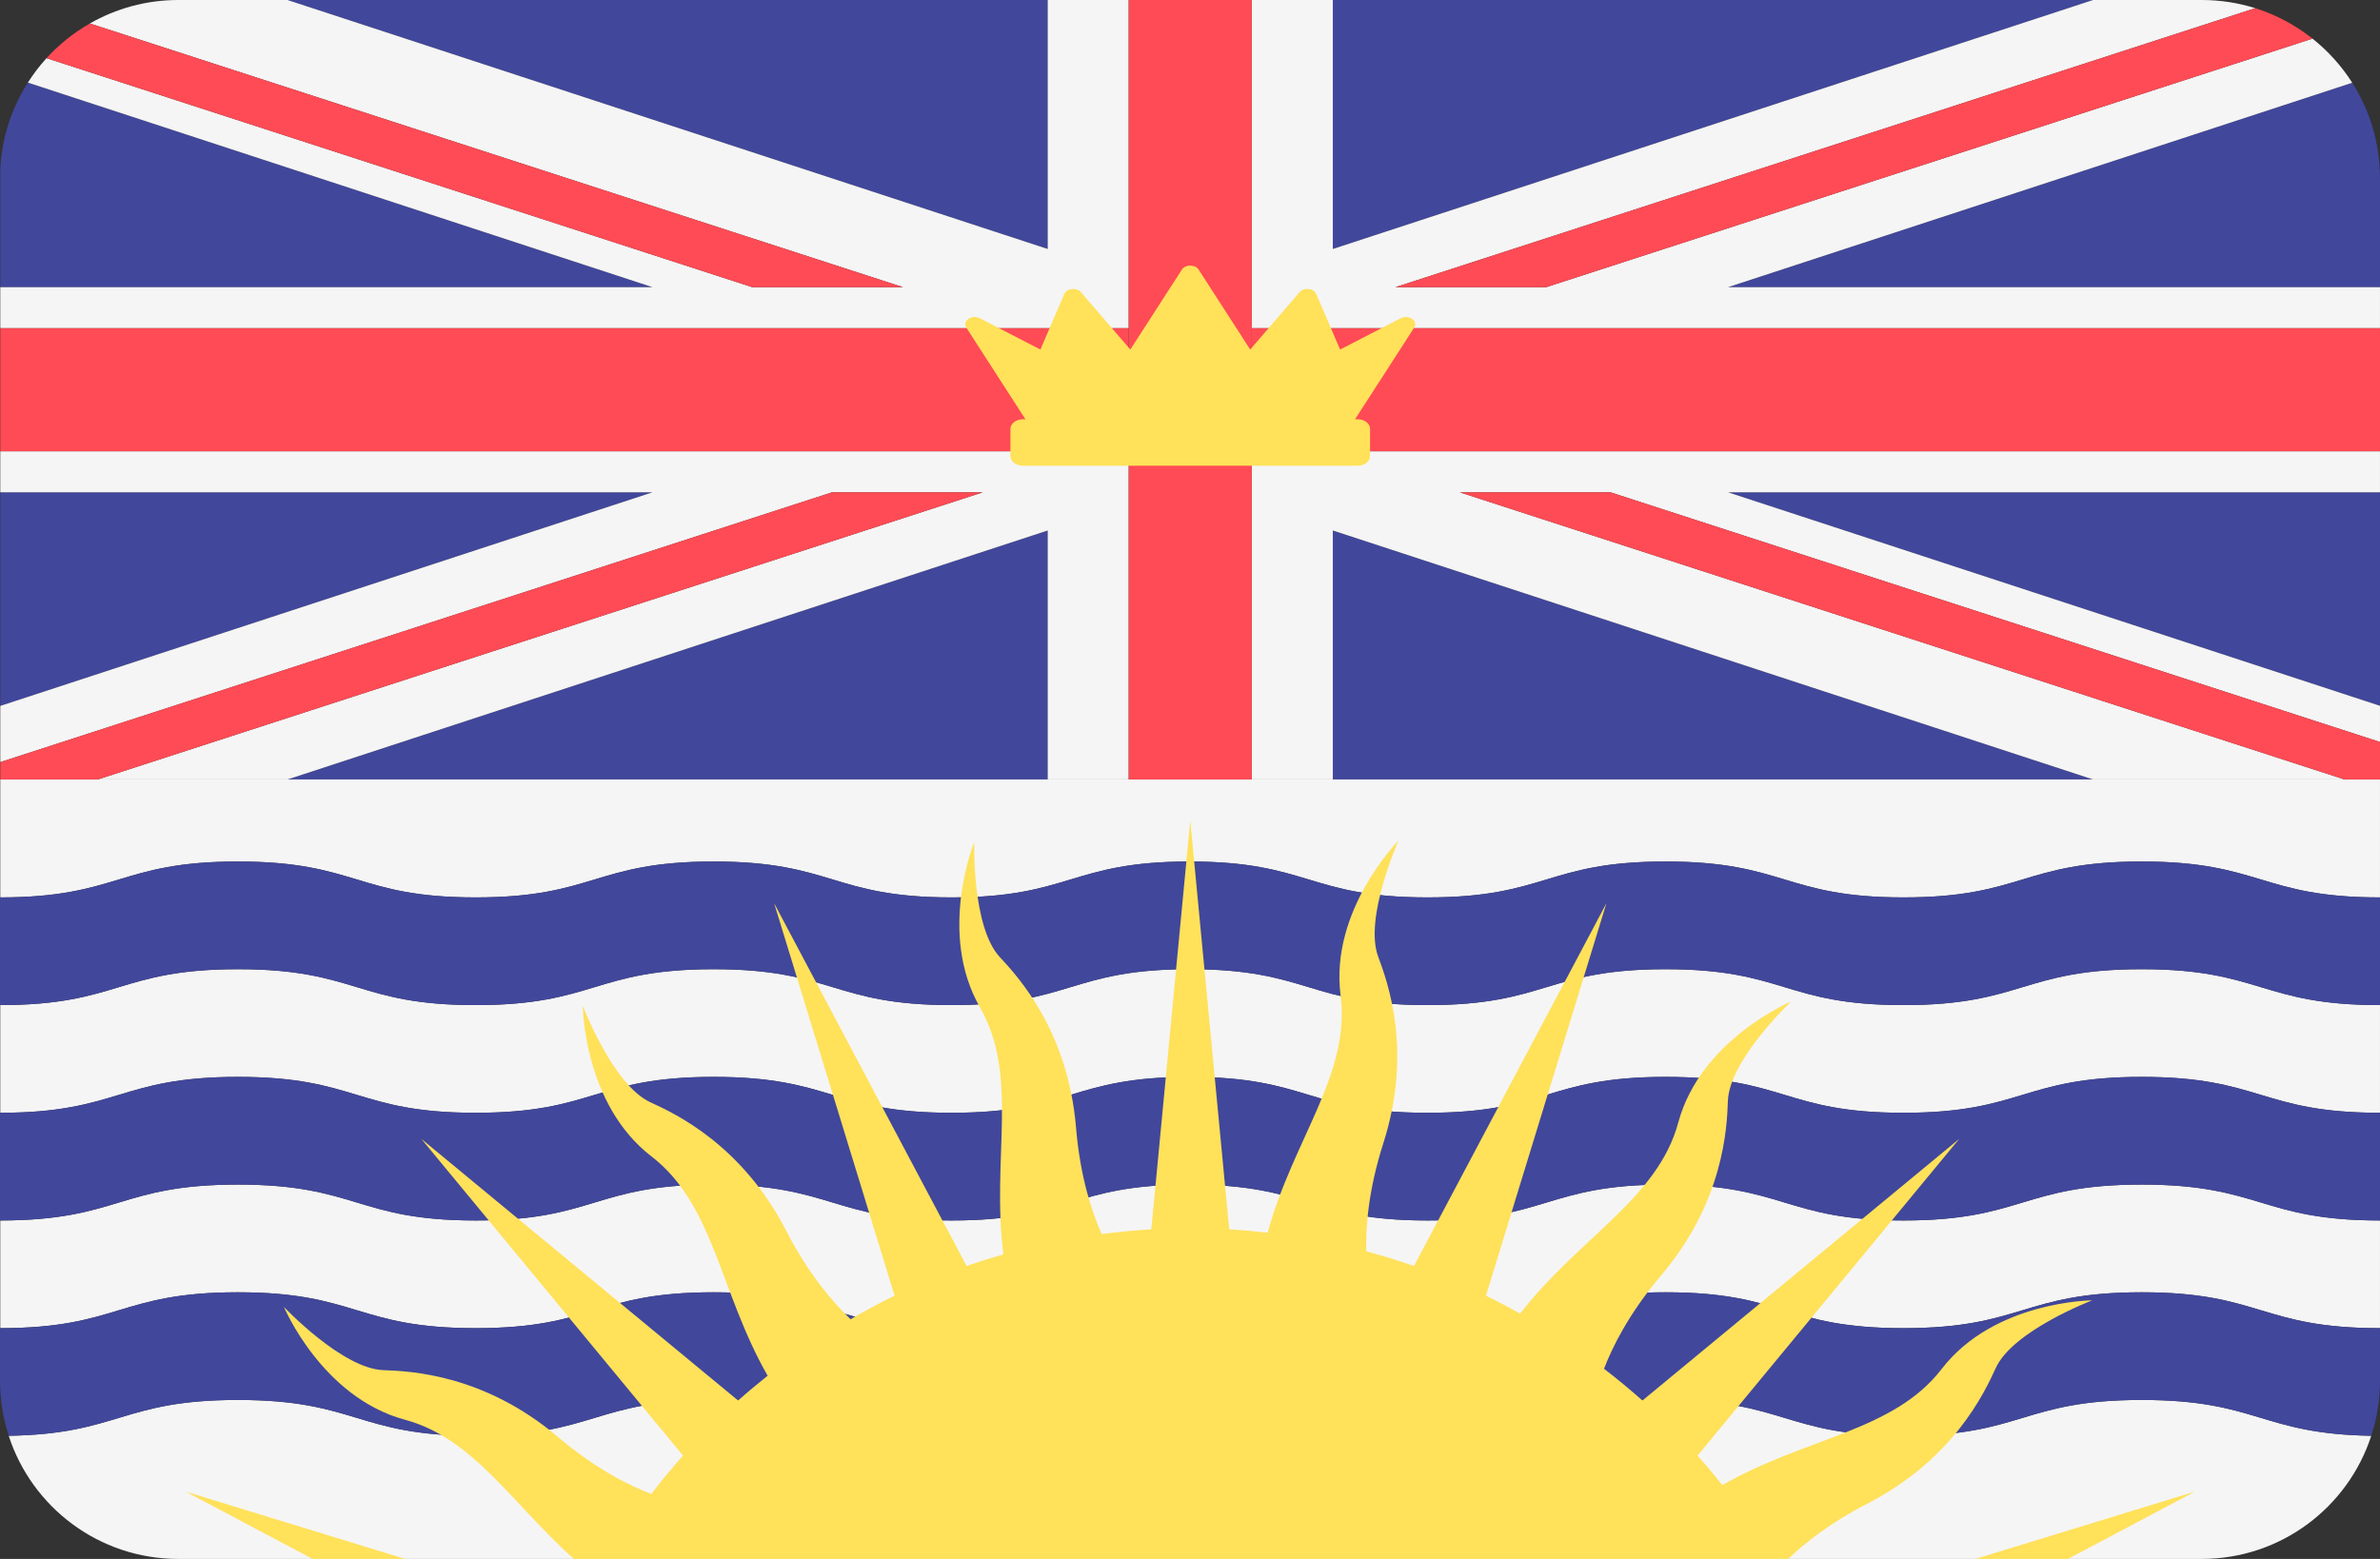 <?xml version="1.0" encoding="UTF-8" standalone="no"?>
<svg
   xmlns:dc="http://purl.org/dc/elements/1.1/"
   xmlns:cc="http://creativecommons.org/ns#"
   xmlns:rdf="http://www.w3.org/1999/02/22-rdf-syntax-ns#"
   xmlns:svg="http://www.w3.org/2000/svg"
   xmlns="http://www.w3.org/2000/svg"
   xmlns:sodipodi="http://sodipodi.sourceforge.net/DTD/sodipodi-0.dtd"
   xmlns:inkscape="http://www.inkscape.org/namespaces/inkscape"
   version="1.1"
   id="Layer_1"
   x="0px"
   y="0px"
   viewBox="0 0 512.004 335.45"
   xml:space="preserve"
   sodipodi:docname="british-columbia.svg"
   width="512.004"
   height="335.45"
   inkscape:version="1.0.1 (c497b03c, 2020-09-10)"><rect x="0" y="0" width="512.004" height="335.45" fill="#333333" stroke="none"/><defs
   id="defs1497" /><sodipodi:namedview
   pagecolor="#ffffff"
   bordercolor="#666666"
   borderopacity="1"
   objecttolerance="10"
   gridtolerance="10"
   guidetolerance="10"
   inkscape:pageopacity="0"
   inkscape:pageshadow="2"
   inkscape:window-width="1797"
   inkscape:window-height="983"
   id="namedview1495"
   showgrid="false"
   inkscape:zoom="1.6406121"
   inkscape:cx="256.00201"
   inkscape:cy="256.00201"
   inkscape:window-x="0"
   inkscape:window-y="23"
   inkscape:window-maximized="0"
   inkscape:current-layer="Layer_1" />
<g
   id="g1408"
   transform="translate(0,-88.276)">
	<polygon
   style="fill:#41479b"
   points="225.391,88.277 61.853,88.277 225.391,141.85 "
   id="polygon1392" />
	<path
   style="fill:#41479b"
   d="m 512.001,150.07 v -23.448 c 0,-7.559 -2.196,-14.601 -5.972,-20.54 l -134.28,43.988 z"
   id="path1394" />
	<polygon
   style="fill:#41479b"
   points="450.265,88.277 286.726,88.277 286.726,141.85 "
   id="polygon1396" />
	<path
   style="fill:#41479b"
   d="M 5.994,106.05 C 2.553,111.449 0.42,117.762 0.06,124.548 v 25.522 h 140.309 z"
   id="path1398" />
	<polygon
   style="fill:#41479b"
   points="512.001,240.152 512.001,194.208 371.75,194.208 "
   id="polygon1400" />
	<polygon
   style="fill:#41479b"
   points="0.058,194.208 0.058,240.171 140.367,194.208 "
   id="polygon1402" />
	<polygon
   style="fill:#41479b"
   points="286.726,256.001 450.265,256.001 286.726,202.427 "
   id="polygon1404" />
	<polygon
   style="fill:#41479b"
   points="61.852,256.001 225.391,256.001 225.391,202.427 "
   id="polygon1406" />
</g>
<g
   id="g1426"
   transform="translate(0,-88.276)">
	<path
   style="fill:#f5f5f5"
   d="m 102.336,374.07 c 25.589,0 25.589,-7.724 51.178,-7.724 25.6,0 25.6,7.724 51.2,7.724 25.6,0 25.6,-7.724 51.2,-7.724 25.6,0 25.6,7.724 51.2,7.724 25.593,0 25.593,-7.724 51.186,-7.724 25.597,0 25.597,7.724 51.192,7.724 25.619,0 25.619,-7.724 51.237,-7.724 25.636,0 25.636,7.724 51.272,7.724 v -23.172 c -25.635,0 -25.636,-7.724 -51.272,-7.724 -25.619,0 -25.619,7.724 -51.237,7.724 -25.597,0 -25.597,-7.724 -51.192,-7.724 -25.593,0 -25.593,7.724 -51.186,7.724 -25.6,0 -25.6,-7.724 -51.2,-7.724 -25.6,0 -25.6,7.724 -51.2,7.724 -25.6,0 -25.6,-7.724 -51.2,-7.724 -25.589,0 -25.589,7.724 -51.178,7.724 -25.576,0 -25.576,-7.724 -51.153,-7.724 -25.571,0 -25.593,7.712 -51.126,7.724 v 23.172 c 25.533,-0.012 25.554,-7.724 51.126,-7.724 25.577,0 25.577,7.724 51.153,7.724 z"
   id="path1410" />
	<path
   style="fill:#f5f5f5"
   d="m 102.336,327.725 c 25.589,0 25.589,-7.724 51.178,-7.724 25.6,0 25.6,7.724 51.2,7.724 25.6,0 25.6,-7.724 51.2,-7.724 25.6,0 25.6,7.724 51.2,7.724 25.593,0 25.593,-7.724 51.186,-7.724 25.597,0 25.597,7.724 51.192,7.724 25.619,0 25.619,-7.724 51.237,-7.724 25.636,0 25.636,7.724 51.272,7.724 v -23.172 c -25.635,0 -25.636,-7.724 -51.272,-7.724 -25.619,0 -25.619,7.724 -51.237,7.724 -25.597,0 -25.597,-7.724 -51.192,-7.724 -25.593,0 -25.593,7.724 -51.186,7.724 -25.6,0 -25.6,-7.724 -51.2,-7.724 -25.6,0 -25.6,7.724 -51.2,7.724 -25.6,0 -25.6,-7.724 -51.2,-7.724 -25.589,0 -25.589,7.724 -51.178,7.724 -25.576,0 -25.576,-7.724 -51.153,-7.724 -25.571,0 -25.593,7.712 -51.126,7.724 v 23.172 c 25.533,-0.012 25.554,-7.724 51.126,-7.724 25.577,0 25.577,7.724 51.153,7.724 z"
   id="path1412" />
	<path
   style="fill:#f5f5f5"
   d="m 102.336,281.38 c 25.589,0 25.589,-7.724 51.178,-7.724 25.6,0 25.6,7.724 51.2,7.724 25.6,0 25.6,-7.724 51.2,-7.724 25.6,0 25.6,7.724 51.2,7.724 25.593,0 25.593,-7.724 51.186,-7.724 25.597,0 25.597,7.724 51.192,7.724 25.619,0 25.619,-7.724 51.237,-7.724 25.636,0 25.636,7.724 51.272,7.724 v -25.379 h -7.635 -54.1 H 286.726 269.3 242.817 225.391 61.852 21.045 0.058 v 25.379 c 25.533,-0.012 25.554,-7.724 51.126,-7.724 25.576,0 25.576,7.724 51.152,7.724 z"
   id="path1414" />
	<path
   style="fill:#f5f5f5"
   d="m 409.492,397.242 c -25.597,0 -25.597,-7.724 -51.192,-7.724 -25.593,0 -25.593,7.724 -51.186,7.724 -25.6,0 -25.6,-7.724 -51.2,-7.724 -25.6,0 -25.6,7.724 -51.2,7.724 -25.6,0 -25.6,-7.724 -51.2,-7.724 -25.589,0 -25.589,7.724 -51.178,7.724 -25.576,0 -25.576,-7.724 -51.153,-7.724 -24.948,0 -25.587,7.337 -49.31,7.706 4.992,15.379 19.429,26.5 36.472,26.5 h 435.31 c 17.043,0 31.48,-11.122 36.471,-26.5 -23.767,-0.369 -24.407,-7.706 -49.398,-7.706 -25.617,0 -25.617,7.724 -51.236,7.724 z"
   id="path1416" />
	<polygon
   style="fill:#f5f5f5"
   points="450.265,256.001 504.366,256.001 314.018,194.208 346.446,194.208 512.001,247.939 512.001,240.152 371.75,194.208 512.001,194.208 512.001,185.38 269.3,185.38 269.3,256.001 286.726,256.001 286.726,202.427 "
   id="polygon1418" />
	<polygon
   style="fill:#f5f5f5"
   points="225.391,202.427 225.391,256.001 242.817,256.001 242.817,185.38 0.058,185.38 0.058,194.208 140.367,194.208 0.058,240.171 0.058,252.269 179.007,194.208 211.435,194.208 21.045,256.001 61.852,256.001 "
   id="polygon1420" />
	<path
   style="fill:#f5f5f5"
   d="m 512.001,158.897 v -8.828 H 371.75 l 134.279,-43.988 c -2.304,-3.623 -5.196,-6.83 -8.546,-9.492 l -164.857,53.48 H 300.198 L 485.165,90.035 c -3.633,-1.141 -7.497,-1.759 -11.507,-1.759 H 450.267 L 286.727,141.85 V 88.277 H 269.3 v 70.621 h 242.701 z"
   id="path1422" />
	<path
   style="fill:#f5f5f5"
   d="m 242.817,88.277 h -17.426 v 53.574 L 61.853,88.277 H 38.346 c -6.92,0 -13.406,1.843 -19.011,5.049 L 194.266,150.07 H 161.838 L 10.008,100.791 c -1.485,1.629 -2.825,3.392 -4.014,5.259 l 134.374,44.02 H 0.058 v 8.828 h 242.759 z"
   id="path1424" />
</g>
<g
   id="g1438"
   transform="translate(0,-88.276)">
	<rect
   x="269.3"
   y="158.901"
   style="fill:#ff4b55"
   width="242.7"
   height="26.483"
   id="rect1428" />
	<rect
   x="0.058"
   y="158.901"
   style="fill:#ff4b55"
   width="242.76"
   height="26.483"
   id="rect1430" />
	<polygon
   style="fill:#ff4b55"
   points="269.3,185.38 269.3,158.897 269.3,88.277 242.817,88.277 242.817,158.897 242.817,185.38 242.817,256.001 269.3,256.001 "
   id="polygon1432" />
	<polygon
   style="fill:#ff4b55"
   points="0.058,256.001 21.045,256.001 211.435,194.208 179.007,194.208 0.058,252.269 "
   id="polygon1434" />
	<polygon
   style="fill:#ff4b55"
   points="512.001,247.939 346.446,194.208 314.018,194.208 504.366,256.001 512.001,256.001 "
   id="polygon1436" />
</g>
<g
   id="g1446"
   transform="translate(0,-88.276)">
	<path
   style="fill:#41479b"
   d="m 102.336,304.553 c 25.589,0 25.589,-7.724 51.178,-7.724 25.6,0 25.6,7.724 51.2,7.724 25.6,0 25.6,-7.724 51.2,-7.724 25.6,0 25.6,7.724 51.2,7.724 25.593,0 25.593,-7.724 51.186,-7.724 25.597,0 25.597,7.724 51.192,7.724 25.619,0 25.619,-7.724 51.237,-7.724 25.636,0 25.636,7.724 51.272,7.724 v -23.172 c -25.635,0 -25.636,-7.724 -51.272,-7.724 -25.619,0 -25.619,7.724 -51.237,7.724 -25.597,0 -25.597,-7.724 -51.192,-7.724 -25.593,0 -25.593,7.724 -51.186,7.724 -25.6,0 -25.6,-7.724 -51.2,-7.724 -25.6,0 -25.6,7.724 -51.2,7.724 -25.6,0 -25.6,-7.724 -51.2,-7.724 -25.589,0 -25.589,7.724 -51.178,7.724 -25.576,0 -25.576,-7.724 -51.153,-7.724 -25.571,0 -25.593,7.712 -51.126,7.724 -0.02,0 -0.038,0 -0.057,0 v 23.172 c 0.02,0 0.038,0 0.057,0 25.533,-0.012 25.554,-7.724 51.126,-7.724 25.577,0 25.577,7.724 51.153,7.724 z"
   id="path1440" />
	<path
   style="fill:#41479b"
   d="m 102.336,350.897 c 25.589,0 25.589,-7.724 51.178,-7.724 25.6,0 25.6,7.724 51.2,7.724 25.6,0 25.6,-7.724 51.2,-7.724 25.6,0 25.6,7.724 51.2,7.724 25.593,0 25.593,-7.724 51.186,-7.724 25.597,0 25.597,7.724 51.192,7.724 25.619,0 25.619,-7.724 51.237,-7.724 25.636,0 25.636,7.724 51.272,7.724 v -23.172 c -25.635,0 -25.636,-7.724 -51.272,-7.724 -25.619,0 -25.619,7.724 -51.237,7.724 -25.597,0 -25.597,-7.724 -51.192,-7.724 -25.593,0 -25.593,7.724 -51.186,7.724 -25.6,0 -25.6,-7.724 -51.2,-7.724 -25.6,0 -25.6,7.724 -51.2,7.724 -25.6,0 -25.6,-7.724 -51.2,-7.724 -25.589,0 -25.589,7.724 -51.178,7.724 -25.576,0 -25.576,-7.724 -51.153,-7.724 -25.571,0 -25.593,7.712 -51.126,7.724 -0.02,0 -0.038,0 -0.057,0 v 23.172 c 0.02,0 0.038,0 0.057,0 25.533,-0.012 25.554,-7.724 51.126,-7.724 25.577,0 25.577,7.724 51.153,7.724 z"
   id="path1442" />
	<path
   style="fill:#41479b"
   d="m 1.875,397.225 c 23.723,-0.37 24.362,-7.706 49.31,-7.706 25.576,0 25.576,7.724 51.153,7.724 25.589,0 25.589,-7.724 51.178,-7.724 25.6,0 25.6,7.724 51.2,7.724 25.6,0 25.6,-7.724 51.2,-7.724 25.6,0 25.6,7.724 51.2,7.724 25.593,0 25.593,-7.724 51.186,-7.724 25.597,0 25.597,7.724 51.192,7.724 25.619,0 25.619,-7.724 51.238,-7.724 24.992,0 25.631,7.337 49.398,7.706 1.21,-3.731 1.874,-7.71 1.874,-11.844 v -11.31 c -25.635,0 -25.636,-7.724 -51.272,-7.724 -25.619,0 -25.619,7.724 -51.238,7.724 -25.597,0 -25.597,-7.724 -51.192,-7.724 -25.593,0 -25.593,7.724 -51.186,7.724 -25.6,0 -25.6,-7.724 -51.2,-7.724 -25.6,0 -25.6,7.724 -51.2,7.724 -25.6,0 -25.6,-7.724 -51.2,-7.724 -25.589,0 -25.589,7.724 -51.178,7.724 -25.576,0 -25.576,-7.724 -51.153,-7.724 -25.571,0 -25.593,7.712 -51.126,7.724 -0.02,0 -0.038,0 -0.057,0 v 11.31 c -0.001,4.134 0.661,8.112 1.873,11.844 z"
   id="path1444" />
</g>
<g
   id="g1452"
   transform="translate(0,-88.276)">
	<path
   style="fill:#ff4b55"
   d="M 194.265,150.07 19.335,93.326 c -3.488,1.996 -6.637,4.515 -9.326,7.465 l 151.829,49.279 z"
   id="path1448" />
	<path
   style="fill:#ff4b55"
   d="M 332.625,150.07 497.484,96.59 c -3.631,-2.884 -7.791,-5.131 -12.32,-6.553 L 300.197,150.07 Z"
   id="path1450" />
</g>
<g
   id="g1462"
   transform="translate(0,-88.276)">
	<path
   style="fill:#ffe15a"
   d="m 301.319,156.76 -13.023,6.732 -5.143,-11.965 c -0.531,-1.235 -2.66,-1.455 -3.592,-0.373 l -10.607,12.338 -11.091,-17.201 c -0.744,-1.153 -2.865,-1.153 -3.608,0 l -11.091,17.201 -10.607,-12.338 c -0.931,-1.082 -3.061,-0.862 -3.592,0.373 l -5.143,11.965 -13.023,-6.732 c -1.721,-0.889 -3.848,0.566 -2.923,2.001 l 12.722,19.731 h -0.551 c -1.476,0 -2.674,0.928 -2.674,2.073 v 5.853 c 0,1.145 1.197,2.073 2.674,2.073 h 72.021 c 1.476,0 2.674,-0.928 2.674,-2.073 v -5.853 c 0,-1.145 -1.197,-2.073 -2.674,-2.073 h -0.551 l 12.722,-19.731 c 0.927,-1.435 -1.2,-2.891 -2.92,-2.001 z"
   id="path1454" />
	<path
   style="fill:#ffe15a"
   d="m 401.702,411.837 c 18.541,-9.549 25.212,-23.871 27.64,-29.192 3.679,-8.06 20.748,-14.56 20.748,-14.56 0,0 -21.086,0.099 -32.372,14.751 -10.404,13.507 -29.137,14.669 -47.202,25.005 -1.722,-2.165 -3.495,-4.288 -5.334,-6.35 l 56.292,-68.143 -68.143,56.292 c -2.667,-2.379 -5.426,-4.655 -8.264,-6.837 1.794,-4.664 5.334,-11.873 12.285,-20.083 13.475,-15.917 14.157,-31.702 14.365,-37.546 0.316,-8.854 13.597,-21.393 13.597,-21.393 0,0 -19.443,8.161 -24.263,26.016 -4.44,16.452 -21.287,24.694 -34.02,41.14 -2.417,-1.345 -4.864,-2.642 -7.362,-3.851 l 25.914,-84.448 -41.402,78.061 c -3.369,-1.174 -6.787,-2.238 -10.263,-3.167 -0.124,-4.999 0.393,-13 3.665,-23.219 6.358,-19.863 0.947,-34.707 -1.098,-40.186 -3.097,-8.301 4.375,-24.967 4.375,-24.967 0,0 -14.84,14.98 -12.46,33.321 2.194,16.904 -10.225,30.969 -15.693,51.044 -2.735,-0.31 -5.489,-0.557 -8.267,-0.715 l -8.38,-87.982 -8.38,87.979 c -3.598,0.204 -7.153,0.563 -10.677,1.022 -2.029,-4.567 -4.625,-12.169 -5.515,-22.89 -1.727,-20.783 -12.406,-32.428 -16.392,-36.707 -6.039,-6.483 -5.513,-24.74 -5.513,-24.74 0,0 -7.978,19.518 1.24,35.552 8.494,14.775 2.409,32.519 5.035,53.152 -2.671,0.762 -5.312,1.592 -7.917,2.502 l -41.402,-78.061 25.914,84.448 c -3.231,1.564 -6.376,3.274 -9.47,5.063 -3.623,-3.444 -8.925,-9.472 -13.846,-19.028 -9.549,-18.541 -23.872,-25.212 -29.192,-27.64 -8.06,-3.679 -14.56,-20.747 -14.56,-20.747 0,0 0.098,21.086 14.751,32.371 13.507,10.404 14.669,29.138 25.004,47.203 -2.165,1.723 -4.288,3.495 -6.35,5.334 l -68.143,-56.292 56.292,68.143 c -2.379,2.667 -4.655,5.426 -6.837,8.264 -4.664,-1.794 -11.874,-5.335 -20.083,-12.285 -15.917,-13.475 -31.702,-14.157 -37.547,-14.366 -8.854,-0.314 -21.391,-13.596 -21.391,-13.596 0,0 8.161,19.443 26.016,24.263 14.759,3.983 22.958,17.931 36.351,29.956 h 261.239 c 3.605,-3.447 9.017,-7.772 17.015,-11.891 z"
   id="path1456" />
	<polygon
   style="fill:#ffe15a"
   points="444.867,423.725 472.183,409.238 424.973,423.725 "
   id="polygon1458" />
	<polygon
   style="fill:#ffe15a"
   points="39.934,409.238 67.25,423.725 87.145,423.725 "
   id="polygon1460" />
</g>
<g
   id="g1464">
</g>
<g
   id="g1466">
</g>
<g
   id="g1468">
</g>
<g
   id="g1470">
</g>
<g
   id="g1472">
</g>
<g
   id="g1474">
</g>
<g
   id="g1476">
</g>
<g
   id="g1478">
</g>
<g
   id="g1480">
</g>
<g
   id="g1482">
</g>
<g
   id="g1484">
</g>
<g
   id="g1486">
</g>
<g
   id="g1488">
</g>
<g
   id="g1490">
</g>
<g
   id="g1492">
</g>
</svg>
